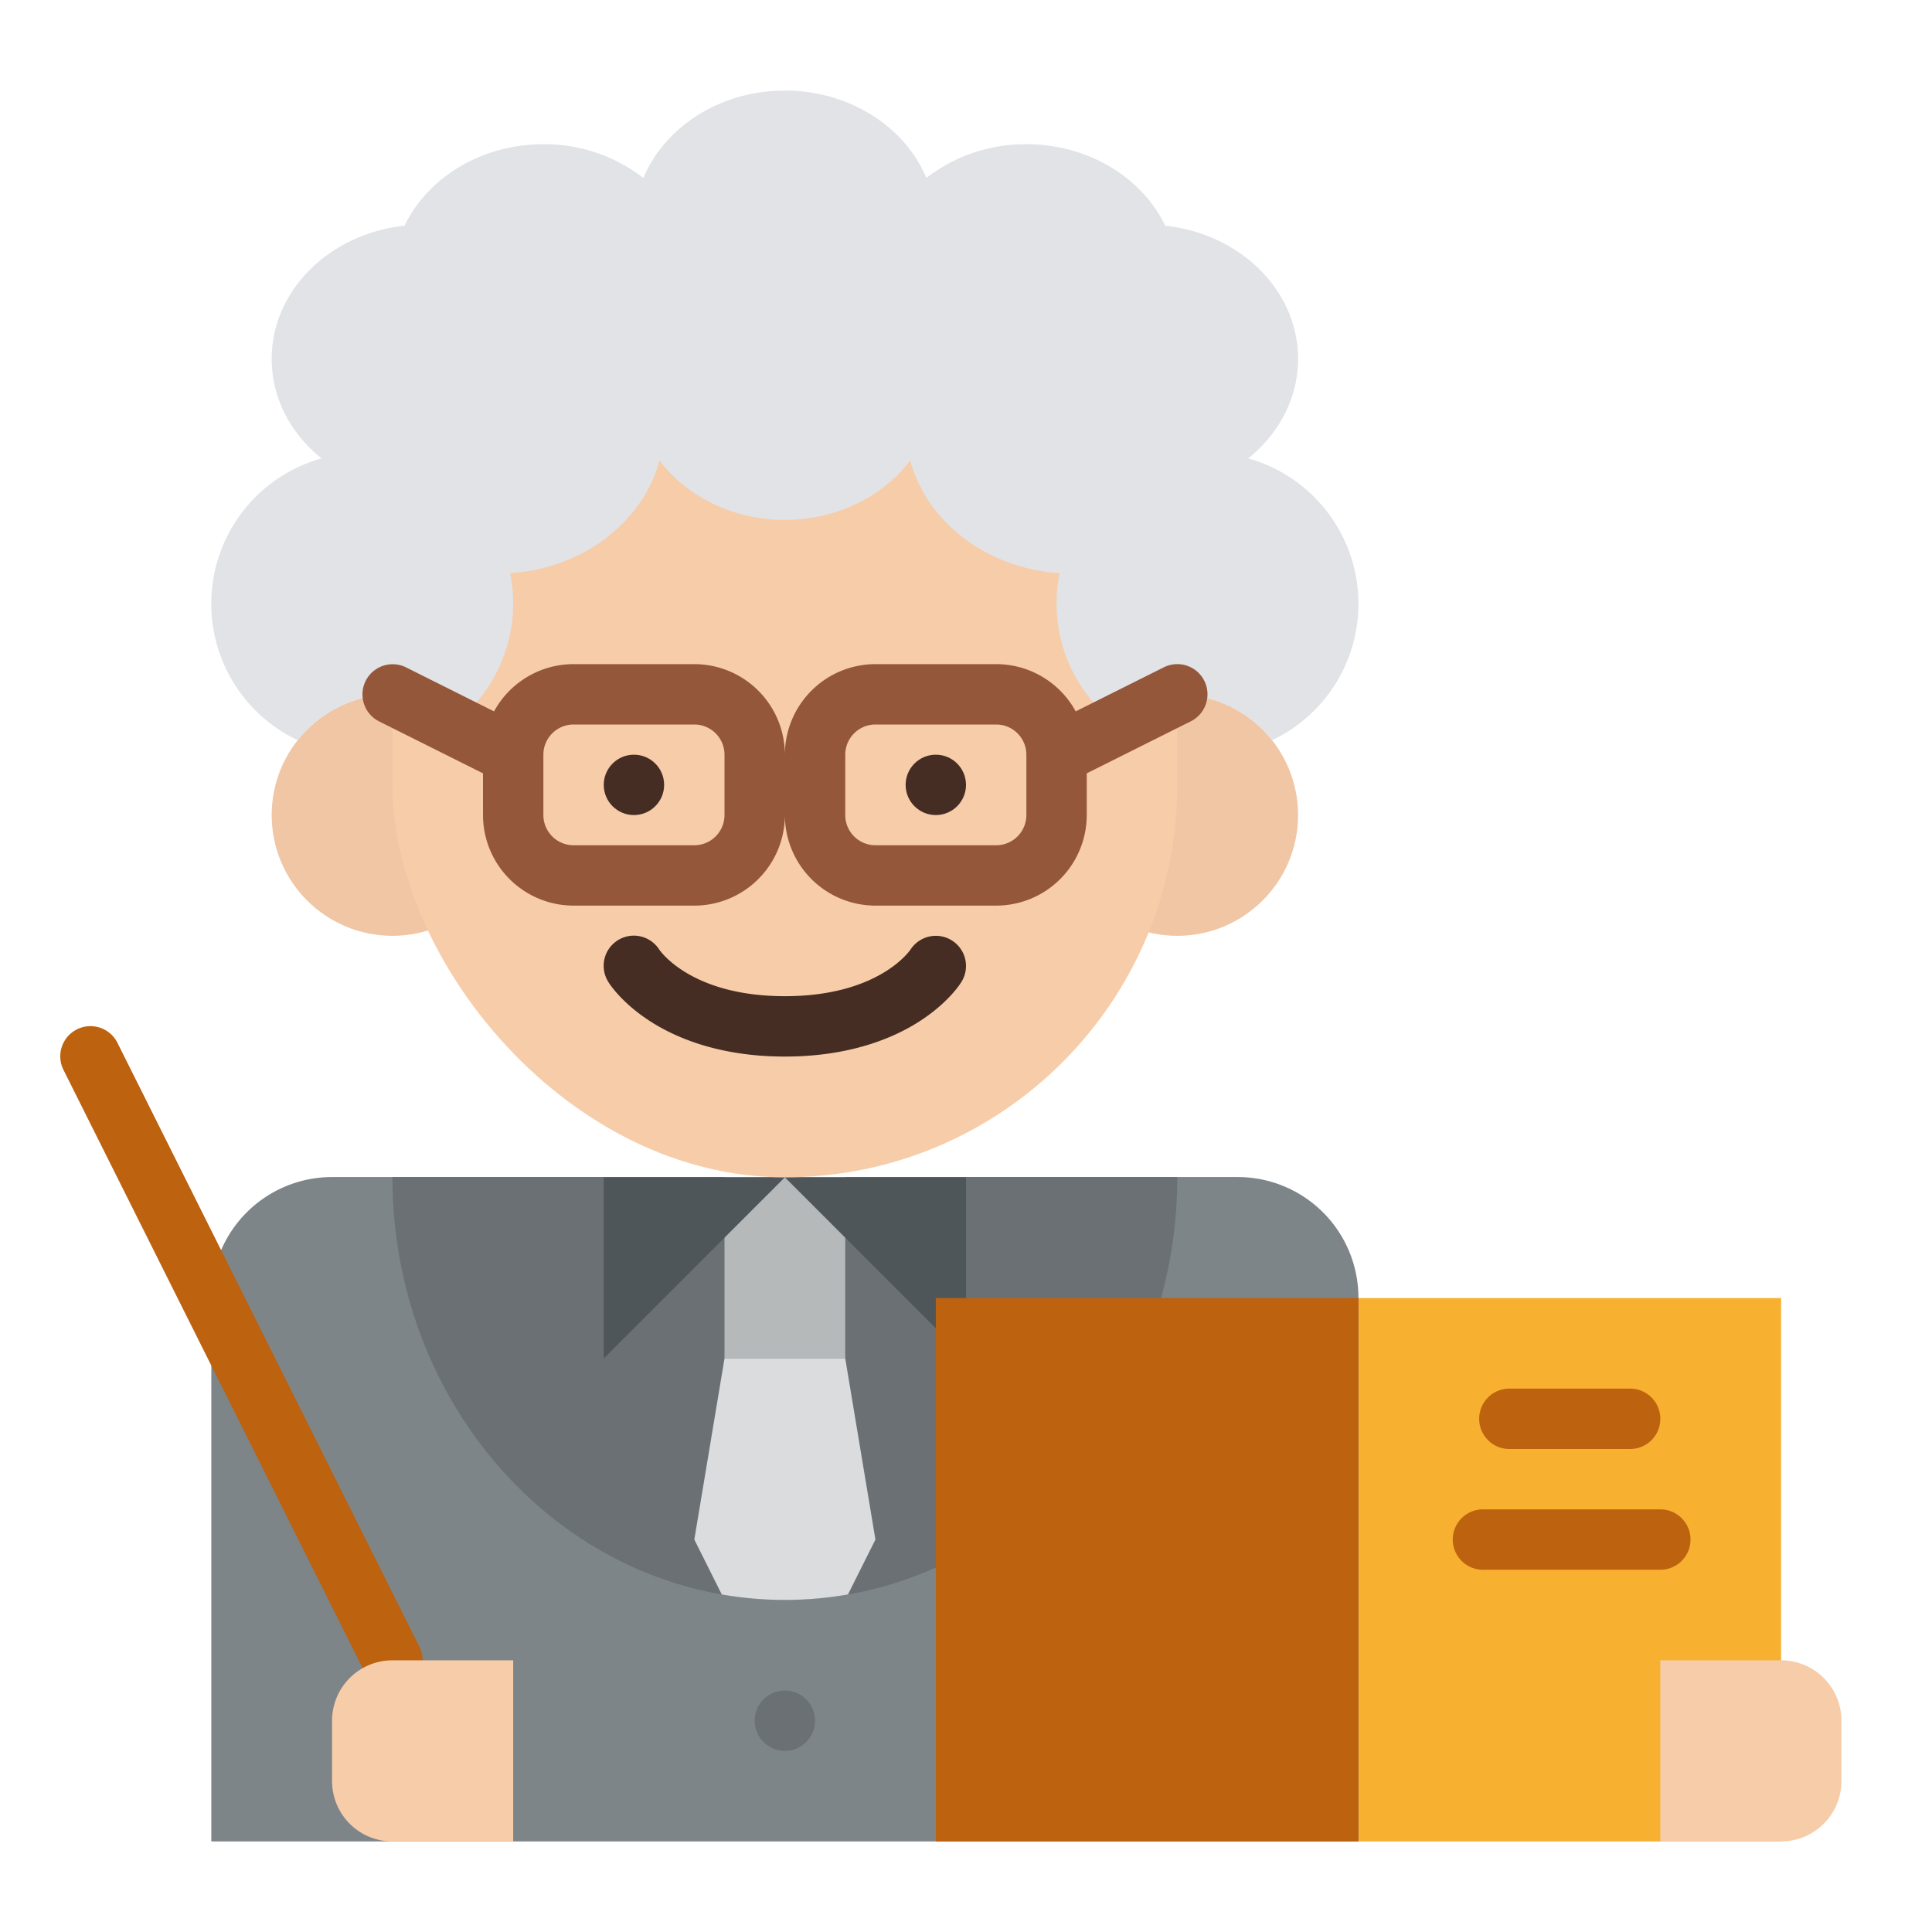 <svg id="Flat" height="512" viewBox="0 0 512 512" width="512" xmlns="http://www.w3.org/2000/svg"><path d="m360 343.93v144.07h-304v-144.07a32 32 0 0 1 32-32h240a32 32 0 0 1 32 32z" fill="#7e8589"/><path d="m312 311.93v.07c0 61.86-46.559 112-104 112s-104-50.14-104-112v-.07z" fill="#6a7073"/><path d="m232 408-7.28 14.55a97.124 97.124 0 0 1 -33.44 0l-7.28-14.55 8-48h32z" fill="#dadcde"/><path d="m192 312h32v48h-32z" fill="#b6b9ba"/><path d="m208 312-48 48v-48z" fill="#4f5659"/><path d="m208 312 48 48v-48z" fill="#4f5659"/><circle cx="208" cy="456" fill="#6a7073" r="8"/><path d="m104.006 448a8 8 0 0 1 -7.161-4.424l-80-160a8 8 0 1 1 14.31-7.156l80 160a8 8 0 0 1 -7.149 11.58z" fill="#bd620e"/><path d="m104 440h16a16 16 0 0 1 16 16v32a0 0 0 0 1 0 0h-48a0 0 0 0 1 0 0v-32a16 16 0 0 1 16-16z" fill="#f7cca9" transform="matrix(0 -1 1 0 -352 576)"/><circle cx="312" cy="216" fill="#f0c6a4" r="32"/><circle cx="104" cy="216" fill="#f0c6a4" r="32"/><rect fill="#f7cca9" height="240" rx="104" width="208" x="104" y="72"/><path d="m360 344h112v144h-112z" fill="#f7b030"/><path d="m432 384h-32a8 8 0 0 1 0-16h32a8 8 0 0 1 0 16z" fill="#bd620e"/><path d="m440 416h-47a8 8 0 0 1 0-16h47a8 8 0 0 1 0 16z" fill="#bd620e"/><path d="m456 440h16a16 16 0 0 1 16 16v32a0 0 0 0 1 0 0h-48a0 0 0 0 1 0 0v-32a16 16 0 0 1 16-16z" fill="#f7cca9" transform="matrix(0 1 -1 0 928 0)"/><rect fill="none" height="32" rx="8" width="48" x="224" y="192"/><rect fill="none" height="32" rx="8" width="48" x="144" y="192"/><g fill="#452d23"><circle cx="248" cy="208" r="8"/><path d="m256 256a7.995 7.995 0 0 0 -14.778-4.236h-.006l.075-.117c-.341.5-8.644 12.353-33.291 12.353s-32.95-11.853-33.291-12.357l.075.117h-.006a7.993 7.993 0 1 0 -13.556 8.472h-.006c.577.923 3.829 5.767 11.222 10.5 6.602 4.231 18.13 9.268 35.562 9.268s28.96-5.037 35.562-9.262c7.393-4.731 10.645-9.575 11.222-10.5h-.006a7.95 7.95 0 0 0 1.222-4.238z"/><circle cx="168" cy="208" r="8"/></g><path d="m360 160a39.994 39.994 0 0 1 -22.89 36.16 32.018 32.018 0 0 0 -43.65-6.25 40.064 40.064 0 0 1 -12.64-38.02c-19.33-1.23-35.21-13.56-39.6-29.86-7.18 9.5-19.38 15.75-33.22 15.75s-26.04-6.25-33.22-15.75c-4.39 16.3-20.27 28.63-39.6 29.86a40.064 40.064 0 0 1 -12.64 38.02 32.018 32.018 0 0 0 -43.65 6.25 40 40 0 0 1 6.32-74.68c-8.1-6.5-13.21-15.9-13.21-26.37 0-18.19 15.38-33.18 35.2-35.29 6.11-12.7 20.28-21.6 36.8-21.6a42.747 42.747 0 0 1 26.5 8.94c5.67-13.53 20.31-23.16 37.5-23.16s31.83 9.63 37.5 23.16a42.747 42.747 0 0 1 26.5-8.94c16.52 0 30.69 8.9 36.8 21.6 19.82 2.11 35.2 17.1 35.2 35.29 0 10.47-5.11 19.87-13.21 26.37a40.011 40.011 0 0 1 29.21 38.52z" fill="#e1e3e6"/><path d="m319.155 180.422a8 8 0 0 0 -10.733-3.577l-23.351 11.676a24.019 24.019 0 0 0 -21.071-12.521h-32a24.028 24.028 0 0 0 -24 24 24.028 24.028 0 0 0 -24-24h-32a24.019 24.019 0 0 0 -21.071 12.521l-23.351-11.676a8 8 0 0 0 -7.156 14.31l27.578 13.789v11.056a24.028 24.028 0 0 0 24 24h32a24.028 24.028 0 0 0 24-24 24.028 24.028 0 0 0 24 24h32a24.028 24.028 0 0 0 24-24v-11.056l27.578-13.789a8 8 0 0 0 3.577-10.733zm-127.155 35.578a8.009 8.009 0 0 1 -8 8h-32a8.009 8.009 0 0 1 -8-8v-16a8.009 8.009 0 0 1 8-8h32a8.009 8.009 0 0 1 8 8zm80 0a8.009 8.009 0 0 1 -8 8h-32a8.009 8.009 0 0 1 -8-8v-16a8.009 8.009 0 0 1 8-8h32a8.009 8.009 0 0 1 8 8z" fill="#95573a"/><path d="m248 344h112v144h-112z" fill="#bd620e"/></svg>